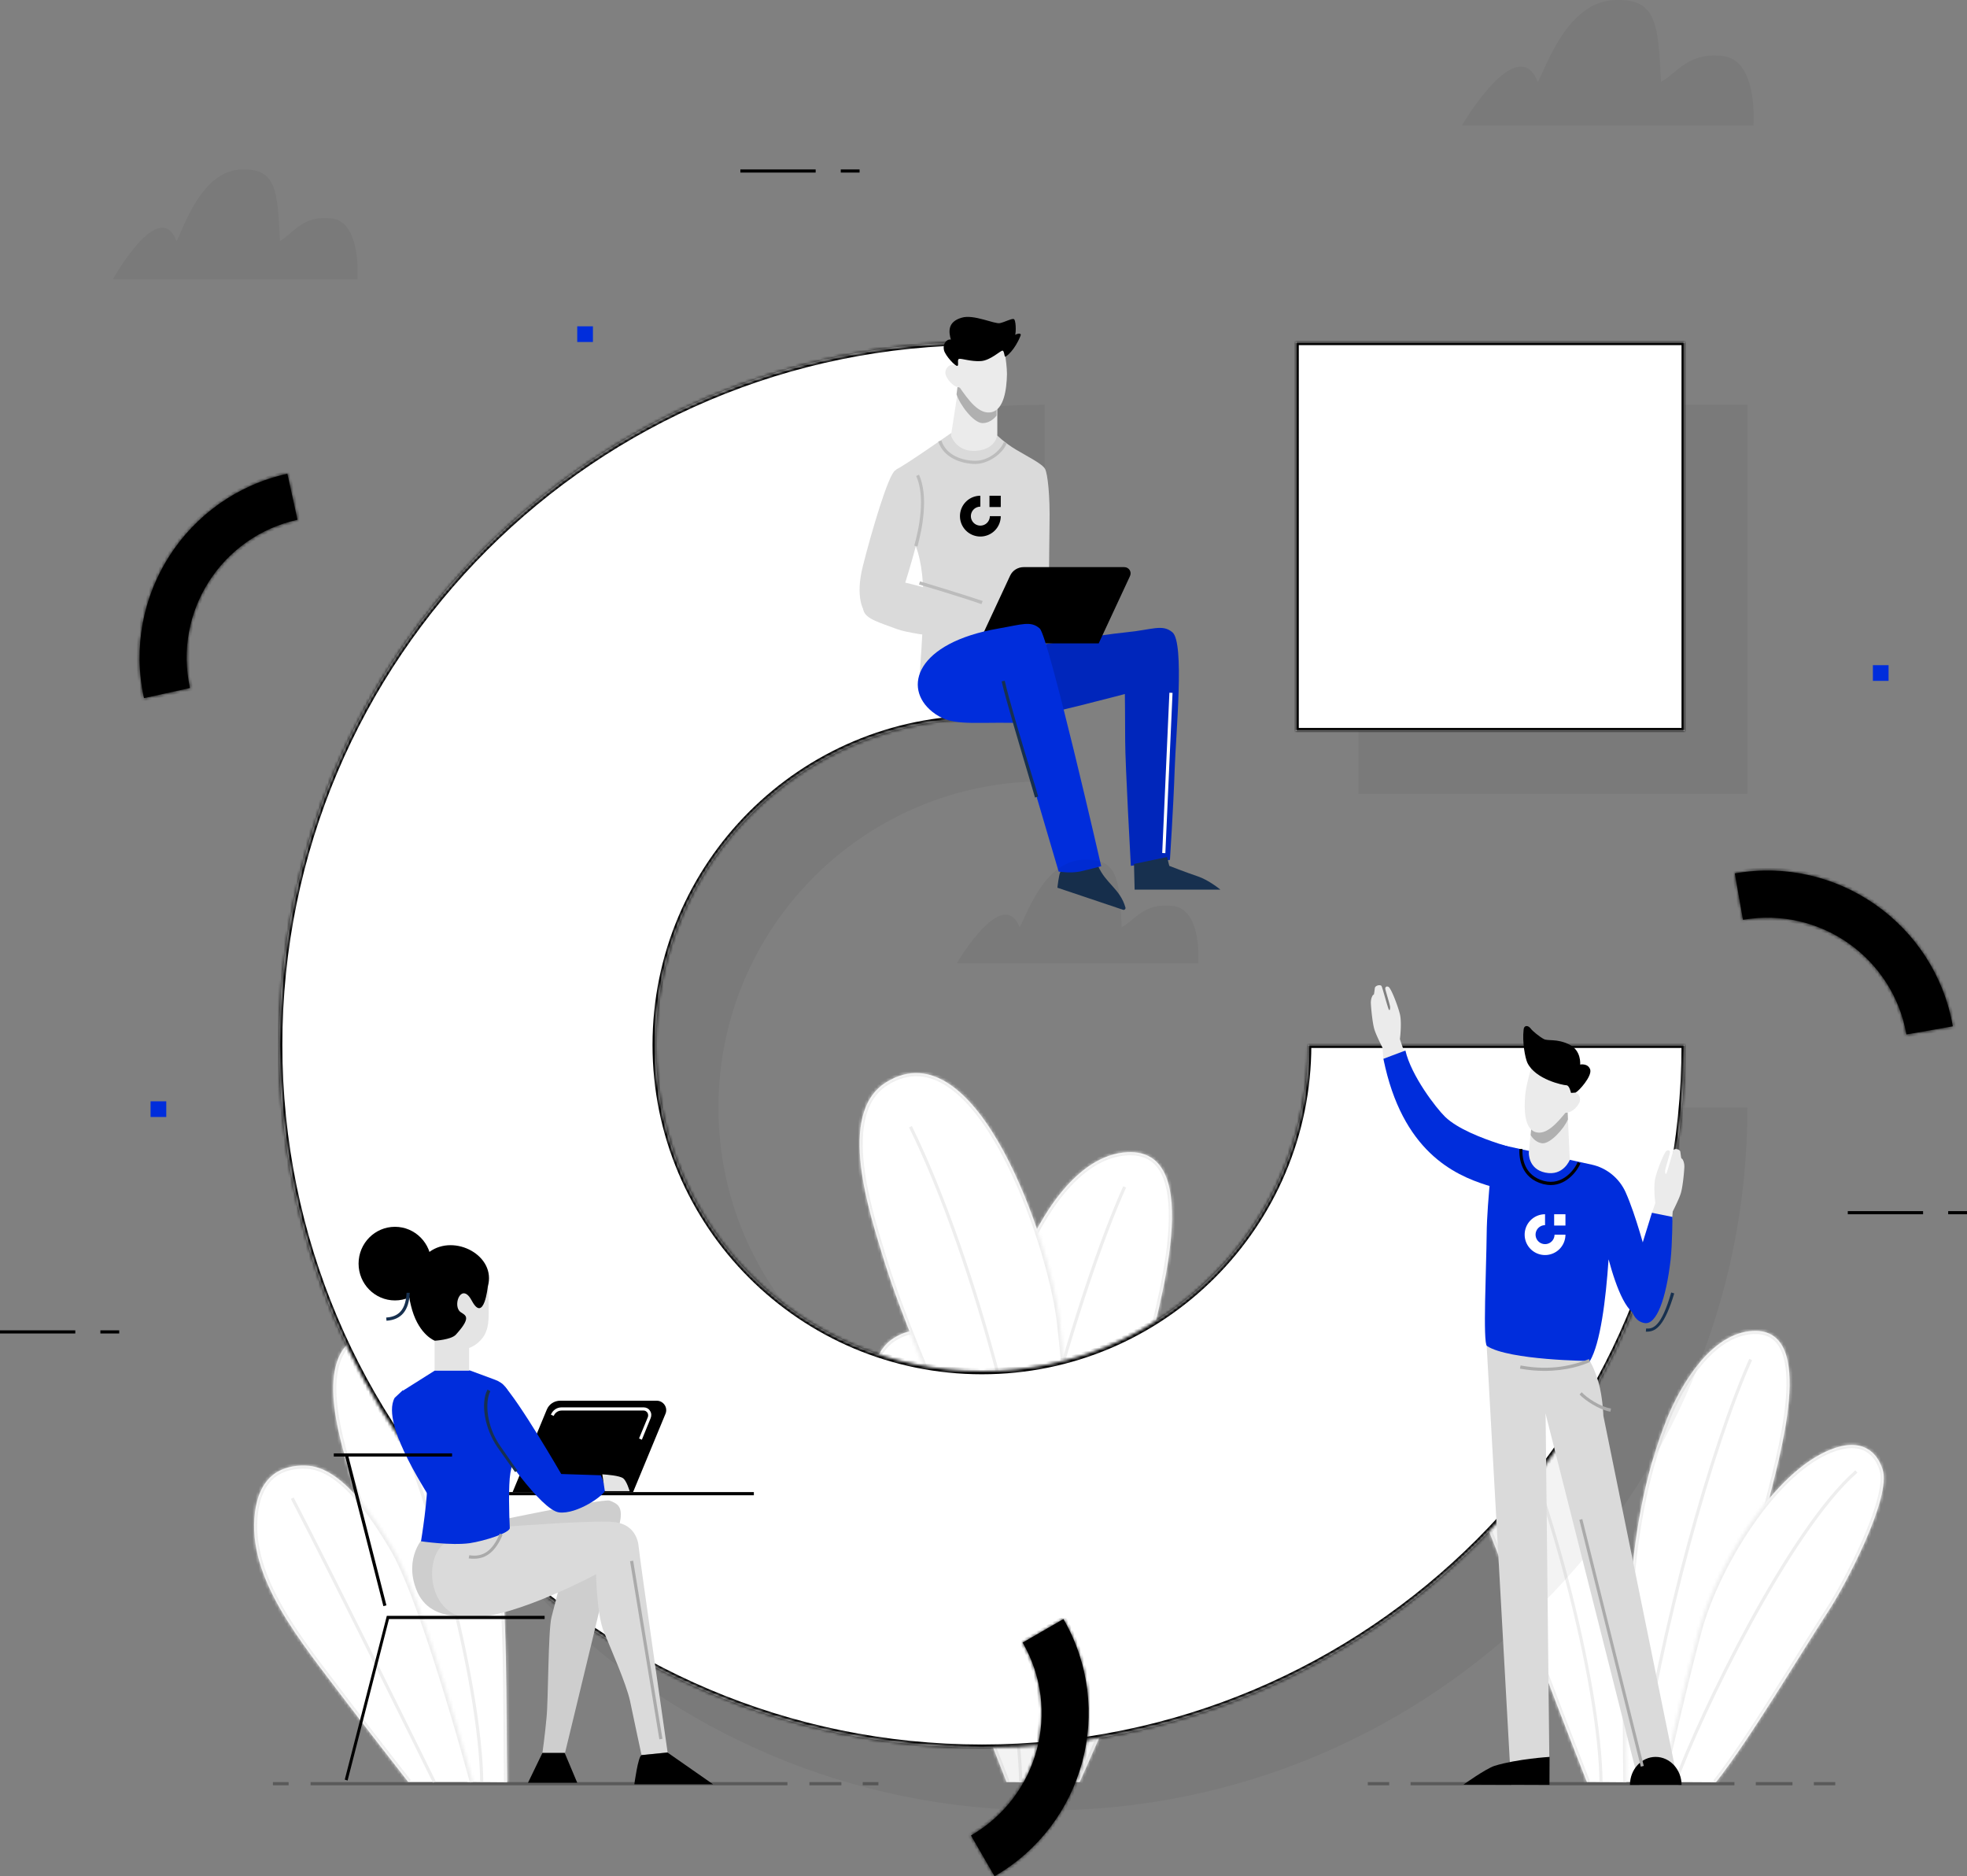 <svg width="627" height="598" viewBox="0 0 627 598" fill="none" xmlns="http://www.w3.org/2000/svg">
    <rect x="0" y="0" width="627" height="598" fill="#808080" stroke="none"/>
    <mask id="a" fill="#fff">
        <path d="M516.645 567.981c3-39.5-.3-78.3 14.7-115.8 4.3-10.6 14-27.4 27.5-28 20.8-.9 8.1 40.9 4.3 56.6-2.4 10.1-6 20.1-9.8 29.7-6.7 17.1-16.7 40.9-24.2 57.5"/>
    </mask>
    <path d="M516.645 567.981c3-39.5-.3-78.3 14.7-115.8 4.3-10.6 14-27.4 27.5-28 20.8-.9 8.1 40.9 4.3 56.6-2.4 10.1-6 20.1-9.8 29.7-6.7 17.1-16.7 40.9-24.2 57.5" fill="#fff"/>
    <path d="M531.345 452.181l-.927-.376-.002.005.929.371zm27.5-28l-.044-.999h-.001l.045.999zm4.3 56.6l-.972-.235-.001.004.973.231zm-9.8 29.7l-.93-.368-.001.003.931.365zm-35.703 57.576c.752-9.898 1.108-19.749 1.455-29.525.347-9.782.684-19.487 1.395-29.127 1.421-19.277 4.335-38.237 11.781-56.853l-1.857-.742c-7.554 18.884-10.49 38.074-11.919 57.447-.714 9.685-1.052 19.43-1.399 29.204-.346 9.781-.702 19.592-1.45 29.444l1.994.152zm14.629-115.5c2.127-5.243 5.581-11.993 10.143-17.487 4.579-5.514 10.141-9.608 16.475-9.89l-.089-1.998c-7.165.318-13.203 4.924-17.925 10.61-4.737 5.706-8.284 12.656-10.457 18.013l1.853.752zm26.617-27.377c2.43-.105 4.288.414 5.716 1.363 1.432.953 2.517 2.395 3.298 4.277 1.58 3.807 1.843 9.237 1.321 15.351-1.041 12.2-5.134 26.457-7.05 34.375l1.944.47c1.883-7.782 6.041-22.275 7.099-34.675.528-6.186.304-12.019-1.466-16.287-.894-2.155-2.2-3.953-4.039-5.176-1.844-1.226-4.139-1.816-6.91-1.696l.087 1.998zm3.284 55.37c-2.384 10.03-5.963 19.979-9.757 29.563l1.86.736c3.806-9.615 7.426-19.667 9.843-29.837l-1.946-.462zm-9.758 29.566c-6.695 17.085-16.688 40.87-24.181 57.453l1.823.824c7.507-16.617 17.514-40.432 24.22-57.547l-1.862-.73z" fill="#EEE" mask="url(#a)"/>
    <mask id="b" fill="#fff">
        <path d="M505.845 567.981c-6.6-16.8-13-33.6-19.4-50.4-5.7-14.9-12.4-29.5-17.1-44.7-3.5-11.6-12.7-38.3.7-46.5 23.8-14.6 42.8 41.9 45.4 62 3.3 26.5 2.6 53.1 3 79.7"/>
    </mask>
    <path d="M505.845 567.981c-6.6-16.8-13-33.6-19.4-50.4-5.7-14.9-12.4-29.5-17.1-44.7-3.5-11.6-12.7-38.3.7-46.5 23.8-14.6 42.8 41.9 45.4 62 3.3 26.5 2.6 53.1 3 79.7" fill="#fff"/>
    <path d="M486.445 517.581l.934-.356v-.001l-.934.357zm-17.1-44.7l-.958.289.002.006.956-.295zm.7-46.5l.522.853.001-.001-.523-.852zm45.4 62l.992-.124-.001-.004-.991.128zm-8.67 79.234c-6.597-16.794-12.996-33.589-19.396-50.39l-1.869.712c6.4 16.799 12.802 33.604 19.404 50.41l1.861-.732zm-19.396-50.391c-5.733-14.987-12.39-29.475-17.079-44.638l-1.911.59c4.712 15.237 11.455 29.949 17.122 44.762l1.868-.714zm-17.077-44.632c-1.763-5.842-4.902-15.312-5.951-24.351-.525-4.516-.517-8.85.409-12.522.92-3.653 2.734-6.605 5.807-8.485l-1.044-1.706c-3.627 2.22-5.689 5.68-6.703 9.702-1.008 4.003-.994 8.607-.456 13.241 1.075 9.261 4.286 18.941 6.023 24.699l1.915-.578zm.266-45.359c2.819-1.729 5.515-2.378 8.088-2.206 2.581.172 5.116 1.176 7.59 2.879 4.975 3.424 9.571 9.581 13.57 16.94 7.988 14.699 13.352 33.73 14.637 43.663l1.983-.256c-1.315-10.167-6.751-29.436-14.863-44.362-4.05-7.454-8.83-13.941-14.193-17.632-2.694-1.855-5.569-3.026-8.591-3.228-3.033-.202-6.136.577-9.267 2.498l1.046 1.704zm43.884 61.272c3.291 26.428 2.592 52.935 2.993 79.591l2-.03c-.4-26.544.301-53.237-3.008-79.809l-1.985.248z" fill="#EEE" mask="url(#b)"/>
    <path d="M476.345 438.081c17 34.4 33.6 98 34 129.9" stroke="#EEE" stroke-miterlimit="10"/>
    <path d="M558.045 433.281c-12.2 27.2-28.9 86.2-35.6 134.8" stroke="#EEE" stroke-miterlimit="10"/>
    <mask id="c" fill="#fff">
        <path d="M529.745 567.981s7-31 11.8-48.6c5.2-19.1 22.4-48.4 40.4-56.7 4.1-1.9 9.1-3.2 13.1-1 2.5 1.3 4.1 3.8 5 6.5 3.1 8.9-11.9 37.2-17.1 45.1-10.1 15.5-24.6 40.2-36 54.8"/>
    </mask>
    <path d="M529.745 567.981s7-31 11.8-48.6c5.2-19.1 22.4-48.4 40.4-56.7 4.1-1.9 9.1-3.2 13.1-1 2.5 1.3 4.1 3.8 5 6.5 3.1 8.9-11.9 37.2-17.1 45.1-10.1 15.5-24.6 40.2-36 54.8" fill="#fff"/>
    <path d="M541.545 519.381l.965.263-.965-.263zm40.4-56.7l.418.908.002-.001-.42-.907zm13.1-1l-.482.876.01.006.01.005.462-.887zm5 6.5l-.949.316.004.013.945-.329zm-17.1 45.1l-.836-.55-.002.004.838.546zm-53.2 54.7l.975.22v-.001l.001-.004.004-.017.015-.067a29.2 29.2 0 0 0 .06-.262l.23-1.013a2131.653 2131.653 0 0 1 3.788-16.326c2.35-9.949 5.296-22.085 7.692-30.867l-1.93-.526c-2.405 8.818-5.358 20.982-7.709 30.933a2203.737 2203.737 0 0 0-3.791 16.342l-.231 1.015-.059.263-.016.067-.003.017-.001.004-.001.001.976.221zm12.765-48.337c2.567-9.43 8.116-21.431 15.266-32.106 7.165-10.699 15.839-19.915 24.587-23.949l-.837-1.816c-9.251 4.266-18.178 13.85-25.412 24.652-7.25 10.824-12.901 23.023-15.534 32.693l1.93.526zm39.855-56.056c4.063-1.883 8.653-2.98 12.198-1.031l.964-1.752c-4.455-2.45-9.866-.948-14.003.969l.841 1.814zm12.218-1.02c2.184 1.136 3.659 3.366 4.513 5.929l1.897-.632c-.945-2.837-2.671-5.607-5.487-7.071l-.923 1.774zm4.517 5.942c.325.931.435 2.192.316 3.765-.118 1.562-.455 3.366-.972 5.344-1.033 3.957-2.757 8.522-4.753 13.086-3.993 9.131-9.017 18.13-11.582 22.026l1.671 1.1c2.635-4.004 7.711-13.105 11.743-22.324 2.017-4.611 3.786-9.283 4.856-13.383.536-2.05.902-3.978 1.031-5.699.129-1.709.03-3.279-.421-4.573l-1.889.658zm-16.993 44.225c-10.149 15.575-24.584 40.174-35.95 54.731l1.576 1.23c11.434-14.643 25.999-39.444 36.05-54.869l-1.676-1.092z" fill="#EEE" mask="url(#c)"/>
    <path d="M591.745 468.981c-21.3 18.5-49.8 77.4-57.7 99.1" stroke="#EEE" stroke-miterlimit="10"/>
    <mask id="d" fill="#fff">
        <path d="M331.645 567.981c3-39.5-.3-78.3 14.7-115.8 4.3-10.6 14-27.4 27.5-28 20.8-.9 8.1 40.9 4.3 56.6-2.4 10.1-6 20.1-9.8 29.7-6.7 17.1-16.7 40.9-24.2 57.5"/>
    </mask>
    <path d="M331.645 567.981c3-39.5-.3-78.3 14.7-115.8 4.3-10.6 14-27.4 27.5-28 20.8-.9 8.1 40.9 4.3 56.6-2.4 10.1-6 20.1-9.8 29.7-6.7 17.1-16.7 40.9-24.2 57.5" fill="#fff"/>
    <path d="M346.345 452.181l-.927-.376-.002.005.929.371zm27.5-28l-.044-.999h-.001l.045.999zm4.3 56.6l-.972-.235-.001.004.973.231zm-9.8 29.7l-.93-.368-.001.003.931.365zm-35.703 57.576c.752-9.898 1.108-19.749 1.455-29.525.347-9.782.684-19.487 1.395-29.127 1.421-19.277 4.335-38.237 11.781-56.853l-1.857-.742c-7.554 18.884-10.49 38.074-11.919 57.447-.714 9.685-1.052 19.43-1.399 29.204-.346 9.781-.702 19.592-1.45 29.444l1.994.152zm14.629-115.5c2.127-5.243 5.581-11.993 10.143-17.487 4.579-5.514 10.141-9.608 16.475-9.89l-.089-1.998c-7.165.318-13.203 4.924-17.925 10.61-4.737 5.706-8.284 12.656-10.457 18.013l1.853.752zm26.617-27.377c2.43-.105 4.288.414 5.716 1.363 1.432.953 2.517 2.395 3.298 4.277 1.58 3.807 1.843 9.237 1.321 15.351-1.041 12.2-5.134 26.457-7.05 34.375l1.944.47c1.883-7.782 6.041-22.275 7.099-34.675.528-6.186.304-12.019-1.466-16.287-.894-2.155-2.2-3.953-4.039-5.176-1.844-1.226-4.139-1.816-6.91-1.696l.087 1.998zm3.284 55.37c-2.384 10.03-5.963 19.979-9.757 29.563l1.86.736c3.806-9.615 7.426-19.667 9.843-29.837l-1.946-.462zm-9.758 29.566c-6.695 17.085-16.688 40.87-24.181 57.453l1.823.824c7.507-16.617 17.514-40.432 24.22-57.547l-1.862-.73z" fill="#EEE" mask="url(#d)"/>
    <mask id="e" fill="#fff">
        <path d="M320.845 567.981c-6.6-16.8-13-33.6-19.4-50.4-5.7-14.9-12.4-29.5-17.1-44.7-3.5-11.6-12.7-38.3.7-46.5 23.8-14.6 42.8 41.9 45.4 62 3.3 26.5 2.6 53.1 3 79.7"/>
    </mask>
    <path d="M320.845 567.981c-6.6-16.8-13-33.6-19.4-50.4-5.7-14.9-12.4-29.5-17.1-44.7-3.5-11.6-12.7-38.3.7-46.5 23.8-14.6 42.8 41.9 45.4 62 3.3 26.5 2.6 53.1 3 79.7" fill="#fff"/>
    <path d="M301.445 517.581l.934-.356v-.001l-.934.357zm-17.1-44.7l-.958.289.002.006.956-.295zm.7-46.5l.522.853.001-.001-.523-.852zm45.4 62l.992-.124-.001-.004-.991.128zm-8.67 79.234c-6.597-16.794-12.996-33.589-19.396-50.39l-1.869.712c6.4 16.799 12.802 33.604 19.404 50.41l1.861-.732zm-19.396-50.391c-5.733-14.987-12.39-29.475-17.079-44.638l-1.911.59c4.712 15.237 11.455 29.949 17.122 44.762l1.868-.714zm-17.077-44.632c-1.763-5.842-4.902-15.312-5.951-24.351-.525-4.516-.517-8.85.409-12.522.92-3.653 2.734-6.605 5.807-8.485l-1.044-1.706c-3.627 2.22-5.689 5.68-6.703 9.702-1.008 4.003-.994 8.607-.456 13.241 1.075 9.261 4.286 18.941 6.023 24.699l1.915-.578zm.266-45.359c2.819-1.729 5.515-2.378 8.088-2.206 2.581.172 5.116 1.176 7.59 2.879 4.975 3.424 9.571 9.581 13.57 16.94 7.988 14.699 13.352 33.73 14.637 43.663l1.983-.256c-1.315-10.167-6.751-29.436-14.863-44.362-4.05-7.454-8.83-13.941-14.193-17.632-2.694-1.855-5.569-3.026-8.591-3.228-3.033-.202-6.136.577-9.267 2.498l1.046 1.704zm43.884 61.272c3.291 26.428 2.592 52.935 2.993 79.591l2-.03c-.4-26.544.301-53.237-3.008-79.809l-1.985.248z" fill="#EEE" mask="url(#e)"/>
    <path d="M291.345 438.081c17 34.4 33.6 98 34 129.9" stroke="#EEE" stroke-miterlimit="10"/>
    <path d="M373.045 433.281c-12.2 27.2-28.9 86.2-35.6 134.8" stroke="#EEE" stroke-miterlimit="10"/>
    <mask id="f" fill="#fff">
        <path d="M308.187 541.959c3.645-47.998-.365-95.146 17.863-140.715 5.225-12.88 17.012-33.295 33.416-34.024 25.276-1.094 9.843 49.7 5.226 68.778-2.917 12.273-7.291 24.424-11.909 36.09-8.142 20.779-20.293 49.7-29.407 69.871"/>
    </mask>
    <path d="M308.187 541.959c3.645-47.998-.365-95.146 17.863-140.715 5.225-12.88 17.012-33.295 33.416-34.024 25.276-1.094 9.843 49.7 5.226 68.778-2.917 12.273-7.291 24.424-11.909 36.09-8.142 20.779-20.293 49.7-29.407 69.871" fill="#fff"/>
    <path d="M326.05 401.244l-.927-.376-.002.005.929.371zm33.416-34.024l-.043-.999h-.001l.044.999zm5.226 68.778l-.972-.235-.001.004.973.231zm-11.909 36.09l-.93-.368-.001.003.931.365zm-43.599 69.947c.913-12.023 1.346-23.989 1.768-35.868.422-11.886.831-23.684 1.695-35.403 1.728-23.434 5.271-46.499 14.331-69.148l-1.857-.743c-9.167 22.919-12.733 46.212-14.468 69.744-.868 11.764-1.278 23.601-1.7 35.479-.421 11.884-.854 23.811-1.763 35.788l1.994.151zm17.792-140.415c2.59-6.383 6.796-14.606 12.359-21.306 5.579-6.719 12.389-11.749 20.176-12.095l-.089-1.998c-8.618.383-15.904 5.925-21.626 12.815-5.738 6.911-10.037 15.335-12.673 21.832l1.853.752zm32.534-33.401c2.989-.129 5.293.509 7.073 1.693 1.785 1.186 3.127 2.976 4.089 5.293 1.939 4.676 2.255 11.318 1.62 18.754-1.267 14.847-6.247 32.196-8.572 41.804l1.943.47c2.293-9.471 7.338-27.057 8.622-42.103.641-7.51.365-14.554-1.766-19.691-1.074-2.589-2.637-4.736-4.828-6.193-2.196-1.46-4.938-2.169-8.268-2.025l.087 1.998zm4.209 67.548c-2.9 12.203-7.254 24.303-11.866 35.953l1.86.736c4.624-11.681 9.019-23.885 11.951-36.227l-1.945-.462zm-11.867 35.956c-8.136 20.764-20.281 49.669-29.387 69.825l1.823.823c9.121-20.188 21.279-49.124 29.426-69.918l-1.862-.73z" fill="#EEE" mask="url(#f)"/>
    <mask id="g" fill="#fff">
        <path d="M326.063 516.959c-8.02-20.414-15.797-40.829-23.574-61.243-6.926-18.106-15.068-35.848-20.779-54.318-4.253-14.096-15.433-46.54.85-56.505 28.921-17.741 52.009 50.915 55.169 75.34 4.01 32.202 3.159 64.525 3.645 96.848"/>
    </mask>
    <path d="M326.063 516.959c-8.02-20.414-15.797-40.829-23.574-61.243-6.926-18.106-15.068-35.848-20.779-54.318-4.253-14.096-15.433-46.54.85-56.505 28.921-17.741 52.009 50.915 55.169 75.34 4.01 32.202 3.159 64.525 3.645 96.848" fill="#fff"/>
    <path d="M302.489 455.716l.934-.356v-.002l-.934.358zm-20.779-54.318l-.958.289.002.006.956-.295zm.85-56.505l.522.853h.001l-.523-.853zm55.169 75.34l.992-.124-.001-.004-.991.128zm-10.735 96.361c-8.018-20.409-15.793-40.819-23.571-61.234l-1.869.712c7.777 20.413 15.556 40.833 23.578 61.253l1.862-.731zm-23.571-61.236c-6.959-18.192-15.058-35.822-20.758-54.255l-1.911.59c5.723 18.507 13.908 36.36 20.801 54.38l1.868-.715zm-20.756-54.249c-2.139-7.09-5.961-18.62-7.24-29.628-.638-5.5-.631-10.795.503-15.293 1.128-4.478 3.359-8.12 7.152-10.442l-1.044-1.706c-4.347 2.661-6.826 6.811-8.048 11.659-1.217 4.829-1.202 10.394-.549 16.013 1.304 11.229 5.198 22.969 7.311 29.975l1.915-.578zm.416-55.363c3.46-2.122 6.78-2.925 9.955-2.713 3.185.212 6.302 1.451 9.332 3.537 6.087 4.189 11.691 11.706 16.556 20.658 9.721 17.886 16.246 41.037 17.811 53.133l1.983-.256c-1.595-12.329-8.193-35.718-18.036-53.832-4.917-9.047-10.705-16.894-17.18-21.351-3.25-2.237-6.707-3.643-10.333-3.885-3.635-.242-7.363.691-11.133 3.004l1.045 1.705zm53.653 74.611c4.001 32.13 3.151 64.36 3.638 96.739l2-.03c-.485-32.268.366-64.683-3.653-96.957l-1.985.248z" fill="#EEE" mask="url(#g)"/>
    <path d="M290.216 359.111c20.658 41.801 40.829 119.085 41.315 157.849" stroke="#EEE" stroke-miterlimit="10"/>
    <path d="M358.494 378.278c-14.824 33.052-35.118 104.746-43.259 163.803" stroke="#EEE" stroke-miterlimit="10"/>
    <mask id="h" fill="#fff">
        <path d="M355.105 516.96s8.506-37.67 14.339-59.057c6.319-23.21 27.22-58.814 49.092-68.899 4.983-2.309 11.058-3.889 15.919-1.216 3.038 1.58 4.982 4.618 6.076 7.899 3.767 10.815-14.461 45.204-20.779 54.803-12.274 18.835-29.893 48.85-43.746 66.591"/>
    </mask>
    <path d="M355.105 516.96s8.506-37.67 14.339-59.057c6.319-23.21 27.22-58.814 49.092-68.899 4.983-2.309 11.058-3.889 15.919-1.216 3.038 1.58 4.982 4.618 6.076 7.899 3.767 10.815-14.461 45.204-20.779 54.803-12.274 18.835-29.893 48.85-43.746 66.591" fill="#fff"/>
    <path d="M369.444 457.903l.965.263-.965-.263zm49.092-68.899l.419.908.002-.001-.421-.907zm15.919-1.216l-.482.877.01.005.011.006.461-.888zm6.076 7.899l-.949.316.004.013.945-.329zm-20.779 54.803l-.836-.549-.002.003.838.546zm-64.647 66.47l.976.219v-.001l.001-.005.005-.02.018-.082.072-.319.28-1.231a2663.922 2663.922 0 0 1 4.604-19.84c2.855-12.09 6.436-26.84 9.348-37.515l-1.93-.526c-2.921 10.711-6.509 25.49-9.365 37.581a2700.133 2700.133 0 0 0-4.607 19.856l-.28 1.233-.073.32-.018.082-.005.02-.001.005v.002l.975.221zm15.304-58.794c3.127-11.484 9.88-26.09 18.579-39.078 8.715-13.011 19.282-24.249 29.967-29.176l-.837-1.817c-11.188 5.159-22.008 16.766-30.791 29.88-8.8 13.138-15.655 27.94-18.848 39.665l1.93.526zm48.548-68.255c4.945-2.292 10.61-3.67 15.016-1.246l.964-1.753c-5.316-2.923-11.802-1.142-16.821 1.184l.841 1.815zm15.037-1.235c2.722 1.415 4.54 4.183 5.588 7.327l1.897-.632c-1.139-3.418-3.209-6.726-6.563-8.47l-.922 1.775zm5.592 7.34c.408 1.17.541 2.736.395 4.662-.144 1.915-.557 4.12-1.187 6.532-1.259 4.824-3.359 10.383-5.787 15.934-4.856 11.104-10.967 22.05-14.091 26.797l1.671 1.099c3.195-4.853 9.357-15.901 14.253-27.095 2.448-5.598 4.593-11.264 5.889-16.23.649-2.483 1.091-4.813 1.247-6.887.155-2.062.033-3.937-.501-5.47l-1.889.658zm-20.672 53.928c-12.322 18.911-29.877 48.824-43.696 66.522l1.576 1.23c13.887-17.784 31.571-47.9 43.795-66.66l-1.675-1.092z" fill="#EEE" mask="url(#h)"/>
    <path d="M430.445 396.659c-25.883 22.48-60.515 94.053-70.115 120.422" stroke="#EEE" stroke-miterlimit="10"/>
    <mask id="i" fill="#fff">
        <path d="M149.062 567.981c-6.6-16.8-13-33.6-19.4-50.4-5.7-14.9-12.4-29.5-17.1-44.7-3.5-11.6-12.7-38.3.7-46.5 23.8-14.6 42.8 41.9 45.4 62 3.3 26.5 2.6 53.1 3 79.7"/>
    </mask>
    <path d="M149.062 567.981c-6.6-16.8-13-33.6-19.4-50.4-5.7-14.9-12.4-29.5-17.1-44.7-3.5-11.6-12.7-38.3.7-46.5 23.8-14.6 42.8 41.9 45.4 62 3.3 26.5 2.6 53.1 3 79.7" fill="#fff"/>
    <path d="M129.662 517.581l.934-.356v-.001l-.934.357zm-17.1-44.7l-.958.289.002.006.956-.295zm.7-46.5l.522.853.001-.001-.523-.852zm45.4 62l.992-.124-.001-.004-.991.128zm-8.67 79.234c-6.597-16.794-12.996-33.589-19.396-50.39l-1.869.712c6.4 16.799 12.802 33.604 19.404 50.41l1.861-.732zm-19.396-50.391c-5.733-14.987-12.39-29.475-17.079-44.638l-1.911.59c4.712 15.237 11.455 29.949 17.122 44.762l1.868-.714zm-17.077-44.632c-1.763-5.842-4.902-15.312-5.952-24.351-.524-4.516-.516-8.85.41-12.522.92-3.653 2.734-6.605 5.807-8.485l-1.044-1.706c-3.627 2.22-5.689 5.68-6.703 9.702-1.009 4.003-.994 8.607-.456 13.241 1.075 9.261 4.286 18.941 6.023 24.699l1.915-.578zm.266-45.359c2.819-1.729 5.515-2.378 8.087-2.206 2.582.172 5.117 1.176 7.591 2.879 4.975 3.424 9.571 9.581 13.57 16.94 7.988 14.699 13.352 33.73 14.637 43.663l1.983-.256c-1.315-10.167-6.751-29.436-14.863-44.362-4.05-7.454-8.83-13.941-14.193-17.632-2.694-1.855-5.569-3.026-8.591-3.228-3.033-.202-6.136.577-9.267 2.498l1.046 1.704zm43.884 61.272c3.291 26.428 2.592 52.935 2.993 79.591l1.999-.03c-.399-26.544.302-53.237-3.007-79.809l-1.985.248z" fill="#EEE" mask="url(#i)"/>
    <mask id="j" fill="#fff">
        <path d="M130.162 567.981s-13.9-17.8-20.2-26.1c-14-18.6-31.3-38.8-28.7-59.8.6-4.8 2.4-10.2 7.2-13 3-1.7 6.6-2.2 10-1.9 11.4 1.1 21.6 17.6 26.7 26.1 10 16.6 25.6 74.7 25.6 74.7"/>
    </mask>
    <path d="M130.162 567.981s-13.9-17.8-20.2-26.1c-14-18.6-31.3-38.8-28.7-59.8.6-4.8 2.4-10.2 7.2-13 3-1.7 6.6-2.2 10-1.9 11.4 1.1 21.6 17.6 26.7 26.1 10 16.6 25.6 74.7 25.6 74.7" fill="#fff"/>
    <path d="M109.962 541.881l-.799.601.002.004.797-.605zm-28.7-59.8l-.993-.124v.001l.993.123zm7.2-13l-.493-.87-.011.006.504.864zm10-1.9l.096-.995-.009-.001-.087.996zm26.7 26.1l-.858.515.001.001.857-.516zm5 74.7l.788-.616h-.001l-.002-.003-.007-.009a6.464 6.464 0 0 1-.03-.039l-.118-.15-.452-.579-1.66-2.13a6268.563 6268.563 0 0 1-5.466-7.025c-4.263-5.488-9.31-12.009-12.456-16.154l-1.593 1.21c3.154 4.155 8.207 10.684 12.469 16.171a6170.307 6170.307 0 0 0 7.582 9.737l.117.151.03.039.008.009.002.003.789-.615zm-19.401-26.701c-7.031-9.342-14.798-18.967-20.507-28.897-5.705-9.922-9.261-19.993-8-30.179l-1.985-.246c-1.339 10.814 2.456 21.343 8.25 31.421 5.791 10.071 13.675 19.845 20.644 29.103l1.598-1.202zm-28.507-59.075c.588-4.705 2.324-9.701 6.712-12.26l-1.008-1.728c-5.213 3.041-7.077 8.845-7.689 13.74l1.985.248zm6.7-12.254c2.78-1.575 6.164-2.061 9.42-1.774l.175-1.992c-3.544-.313-7.36.201-10.58 2.026l.986 1.74zm9.412-1.775c5.288.511 10.465 4.639 15.052 9.935 4.55 5.252 8.336 11.434 10.886 15.685l1.715-1.029c-2.55-4.25-6.414-10.568-11.089-15.966-4.638-5.354-10.261-10.026-16.372-10.615l-.193 1.99zm25.939 25.621c2.447 4.062 5.27 10.727 8.137 18.505 2.86 7.758 5.742 16.559 8.315 24.85a950.86 950.86 0 0 1 8.351 28.565c.222.81.395 1.441.511 1.87l.132.488.034.124.008.031.002.008.001.002.966-.259.965-.26v-.002a.069.069 0 0 1-.003-.008.29.29 0 0 0-.008-.032l-.034-.126-.133-.491a920.389 920.389 0 0 0-2.419-8.691 948.231 948.231 0 0 0-6.463-21.811c-2.578-8.309-5.471-17.146-8.348-24.95-2.87-7.785-5.748-14.607-8.301-18.845l-1.713 1.032z" fill="#EEE" mask="url(#j)"/>
    <path d="M119.562 438.081c17 34.4 33.6 98 34 129.9" stroke="#EEE" stroke-miterlimit="10"/>
    <path d="M93.162 477.481c14.9 28.7 45.3 90.5 45.3 90.5" stroke="#EEE" stroke-miterlimit="10"/>
    <g opacity=".05" fill-rule="evenodd" clip-rule="evenodd" fill="#000">
        <path d="M437 353c0 57.438-46.562 104-104 104s-104-46.562-104-104 46.562-104 104-104V129c-123.712 0-224 100.288-224 224s100.288 224 224 224 224-100.288 224-224H437z"/>
        <path d="M433 129v124h124V129H433z"/>
    </g>
    <mask id="k" fill="#fff">
        <path fill-rule="evenodd" clip-rule="evenodd" d="M313 437c57.438 0 104-46.562 104-104h120c0 123.712-100.288 224-224 224S89 456.712 89 333s100.288-224 224-224v120c-57.438 0-104 46.562-104 104s46.562 104 104 104zm100-328h124v124H413V109z"/>
    </mask>
    <path fill-rule="evenodd" clip-rule="evenodd" d="M313 437c57.438 0 104-46.562 104-104h120c0 123.712-100.288 224-224 224S89 456.712 89 333s100.288-224 224-224v120c-57.438 0-104 46.562-104 104s46.562 104 104 104zm100-328h124v124H413V109z" fill="#fff"/>
    <path d="M417 333v-1h-1v1h1zm120 0h1v-1h-1v1zM313 109h1v-1h-1v1zm0 120v1h1v-1h-1zm224-120h1v-1h-1v1zm-124 0v-1h-1v1h1zm124 124v1h1v-1h-1zm-124 0h-1v1h1v-1zm3 100c0 56.885-46.115 103-103 103v2c57.99 0 105-47.01 105-105h-2zm121-1H417v2h120v-2zM313 558c124.264 0 225-100.736 225-225h-2c0 123.16-99.84 223-223 223v2zM88 333c0 124.264 100.736 225 225 225v-2c-123.16 0-223-99.84-223-223h-2zm225-225C188.736 108 88 208.736 88 333h2c0-123.16 99.84-223 223-223v-2zm1 121V109h-2v120h2zM210 333c0-56.885 46.115-103 103-103v-2c-57.99 0-105 47.01-105 105h2zm103 103c-56.885 0-103-46.115-103-103h-2c0 57.99 47.01 105 105 105v-2zm224-328H413v2h124v-2zm1 125V109h-2v124h2zm-125 1h124v-2H413v2zm-1-125v124h2V109h-2z" fill="#000" mask="url(#k)"/>
    <path d="M473.891 428.891l7.79 139.995h12.271l-1.461-135.22-18.6-4.775z" fill="#DADADA"/>
    <path d="M535.049 568.887l-23.957-117.646s-.195-5.994-1.558-10.667c-1.364-4.673-2.824-6.908-2.824-6.908l-25.029-2.134s2.338 13.106 6.428 16.357c1.461 1.117 4.577 2.743 4.577 2.743l29.897 118.255h12.466z" fill="#DADADA"/>
    <path d="M473.891 393.333c.097-10.667 2.337-28.954 2.337-28.954l31.163 6.807c4.675 1.016 8.765 4.267 10.81 8.838 3.311 7.417 6.233 18.998 7.304 22.148 1.558 4.673 2.24 16.559-2.045 17.169-4.577.711-8.181-8.635-10.713-17.982-.876 13.004-2.629 26.821-5.94 32.408 0 0-25.807-.203-32.819-4.775-1.363-.914-.195-25.093-.097-35.659z" fill="#002DDC"/>
    <path d="M519.564 568.886h16.458c0-4.876-3.7-8.94-8.277-8.94-4.48 0-8.181 3.962-8.181 8.94z" fill="#000"/>
    <path d="M493.952 568.886v-8.94s-10.226.61-17.53 2.845c-2.824.914-9.933 5.994-9.933 5.994l27.463.101z" fill="#000"/>
    <path d="M513.332 449.921c-3.604-.61-8.181-3.658-9.836-5.486l.681-.711c1.558 1.727 5.941 4.673 9.349 5.181l-.194 1.016z" fill="#AAA"/>
    <path d="M504.374 484.136l-.942.258 19.591 78.664.942-.258-19.591-78.664z" fill="#AAA"/>
    <path d="M499.698 354.524l.681 15.138s-2.045 5.283-7.79 4.064c-5.551-1.118-5.259-6.401-5.259-6.401l1.071-11.073 11.297-1.728z" fill="#EBEBEB"/>
    <path d="M499.795 356.76c-1.169 2.844-5.551 7.822-8.18 7.619-2.532-.305-3.701-2.641-3.701-2.641l.487-5.385 11.297-1.829.097 2.236z" fill="#B0B0B0"/>
    <path d="M500.672 348.327c2.045-.914 3.603 1.321 2.726 3.15-.876 1.828-3.019 3.454-4.187 2.946-2.727 3.251-6.33 7.721-10.031 6.299-3.214-1.321-3.408-7.01-3.019-11.582.292-3.556 2.24-9.855 2.24-9.855l13.05 5.588-.779 3.454z" fill="#EBEBEB"/>
    <path d="M502.23 348.226c1.071-.508 5.259-5.182 4.674-7.315-.681-2.134-3.214-1.626-3.214-1.626s.487-4.47-3.505-6.4c-3.896-1.93-6.72-1.016-8.083-1.727-1.364-.711-3.701-2.642-4.091-3.251-.973-1.321-2.24-1.118-2.337.203-.487 4.064.487 9.042 1.169 10.566 2.532 5.384 11.491 7.213 12.465 7.213.974 0 1.461 2.438 1.461 2.438l1.461-.101z" fill="#000"/>
    <path d="M494.342 377.688c-.779 0-1.559-.102-2.435-.305-7.207-1.93-7.693-8.432-7.596-11.175h.974c-.098 3.048.584 8.432 6.817 10.159 6.135 1.626 9.933-3.861 10.81-5.994l.876.406c-.779 1.931-4.09 6.909-9.446 6.909z" fill="#000"/>
    <path d="M492.296 436.917c-2.337 0-4.966-.204-7.791-.712l.195-1.016c9.739 1.829 16.848-.101 21.814-2.031l.293.914c-2.143 1.016-7.304 2.845-14.511 2.845z" fill="#AAA"/>
    <path d="M438.247 328.517c.585 1.727 2.435 5.384 2.435 5.384.097 1.117.195 2.946.487 5.08a93.465 93.465 0 0 0 6.72-2.743h.097c-.779-2.235-1.461-4.064-1.753-5.08.292-2.337.487-5.892 0-7.924-.584-2.439-2.824-8.433-3.701-8.737-.779-.305-.973.304-.973.609s1.558 5.283 1.558 5.893c0 .711-.098 1.117-.39.812-.292-.304-2.045-7.01-2.337-7.518-.39-.609-2.045-.203-2.143.61-.097.813-.292 2.337-.389 2.134-.098-.204-.974.914-.877 2.844.098 1.93.585 6.908 1.266 8.636z" fill="#EBEBEB"/>
    <path d="M535.633 380.735c-.584 1.727-2.435 5.385-2.435 5.385-.097 1.117-.195 2.946-.487 5.08a93.458 93.458 0 0 1-6.719-2.744h-.098c.779-2.235 1.461-4.063 1.753-5.079-.292-2.337-.487-5.893 0-7.924.585-2.439 2.824-8.433 3.701-8.738.876-.304.974.305.974.61s-1.558 5.283-1.558 5.892c0 .712.097 1.118.389.813.292-.305 2.045-7.01 2.337-7.518.39-.609 2.045-.203 2.143.61.097.813.292 2.337.389 2.133.098-.203.974.915.877 2.845-.098 1.93-.584 6.908-1.266 8.635z" fill="#EBEBEB"/>
    <path d="M476.909 378.704l4.285-13.106c-1.071-.406-2.239-.711-3.505-1.117-5.259-1.728-13.05-4.674-17.043-8.534-2.922-2.845-10.81-13.106-12.66-21.132l-7.012 2.642c5.941 29.462 22.594 36.98 32.819 40.231 1.169.304 2.143.711 3.116 1.016z" fill="#002DDC"/>
    <path d="M532.517 401.562c-1.461 12.496-4.48 20.725-8.278 20.116-2.532-.407-3.895-2.54-4.382-5.182-.585-2.743-.195-5.994.389-8.737 1.364-5.587 6.33-21.233 6.33-21.233l6.525 1.321s0 8.229-.584 13.715z" fill="#002DDC"/>
    <path d="M525.018 424.421h-.39l.098-1.016c2.24.203 4.869-.61 7.985-11.48l.974.304c-3.019 9.957-5.648 12.192-8.667 12.192z" fill="#17304F"/>
    <path d="M552.863 567.983H449.634V569h103.229v-1.017z" fill="#000" opacity=".3"/>
    <path d="M571.366 567.983H559.68V569h11.686v-1.017z" fill="#000" opacity=".3"/>
    <path d="M585 567.983h-6.817V569H585v-1.017z" fill="#000" opacity=".3"/>
    <path d="M442.817 567.983H436V569h6.817v-1.017z" fill="#000" opacity=".3"/>
    <path fill-rule="evenodd" clip-rule="evenodd" d="M495.518 393.5a3.018 3.018 0 1 1-3.018-3.018V387a6.5 6.5 0 1 0 6.5 6.5h-3.482z" fill="#fff"/>
    <path fill-rule="evenodd" clip-rule="evenodd" d="M495.402 387v3.598h3.599V387h-3.599z" fill="#fff"/>
    <path d="M326.607 206.368s23.912-4.035 32.352-4.842c8.339-.807 11.554-2.723 14.769 0 3.919 3.329 1.106 31.873.704 43.876-.402 12.003-1.507 28.646-1.507 28.646l-12.459 1.916s-1.808-32.68-1.808-39.841c0-7.263-.101-14.928-.101-14.928s-25.922 6.858-31.95 7.565c-6.028.806-17.582-2.018-17.582-2.018l17.582-20.374z" fill="#0026BB"/>
    <path d="M333.138 204.451c1.507-10.893 1.205-27.939 1.406-37.219.201-9.279-.603-16.239-1.406-17.752-.804-1.614-5.526-3.934-9.244-6.153-3.717-2.219-6.128-4.64-6.128-4.64l-14.669-.605s-15.171 10.591-17.181 11.398c-2.009.807 3.316 19.063 5.325 23.098 2.01 4.035 3.215 10.49 3.115 20.274-.101 7.968-1.206 21.988-1.206 21.988l39.988-10.389z" fill="#DADADA"/>
    <path d="M289.031 149.883c3.617 2.824 4.923 14.626 3.516 21.484-1.406 6.96-7.435 25.116-7.435 25.116l-9.645-1.816s-3.014-4.034-.402-14.323c2.613-10.389 8.138-29.351 10.349-30.461 2.21-1.109 3.617 0 3.617 0z" fill="#DADADA"/>
    <path d="M319.027 195.173l-3.617 9.583s-23.811-2.119-29.438-4.237c-5.626-2.118-10.047-3.227-10.75-6.052-.703-2.925.1-7.867 5.425-9.582 5.325-1.714 38.38 10.288 38.38 10.288z" fill="#DADADA"/>
    <path d="M372.724 275.964s5.425 2.118 9.042 3.329c3.617 1.21 7.234 4.236 7.234 4.236h-27.328l-.201-8.17 10.549-2.219.704 2.824z" fill="#17304F"/>
    <path d="M305.548 123.19l-2.411 15.634s1.708 5.447 8.238 4.842c6.33-.606 6.531-5.245 6.531-5.245v-12.003l-12.358-3.228z" fill="#EBEBEB"/>
    <path d="M304.905 125.676c1.005 3.227 5.325 9.078 8.239 9.178 2.914 0 4.521-2.42 4.521-2.42v-5.85l-12.458-3.228-.302 2.32z" fill="#B0B0B0"/>
    <path d="M304.905 116.598c-2.11-1.21-4.119 1.009-3.416 3.026.804 2.017 3.014 4.035 4.321 3.732 2.712 3.833 6.229 9.078 10.449 7.968 3.717-1.008 4.621-7.06 4.722-12.103 0-3.934-1.407-10.894-1.407-10.894l-15.272 4.438.603 3.833z" fill="#EBEBEB"/>
    <path d="M350.017 275.964c2.411 5.649 7.033 7.262 8.741 13.314.101.404-.301.807-.703.706l-20.999-7.06s.503-4.539 1.005-5.144c.502-.605 11.956-1.816 11.956-1.816z" fill="#17304F"/>
    <path d="M325.301 107.016c-1.808 4.539-4.421 6.556-4.823 6.657-.401.101-.301-1.816-.904-1.917-.603-.1-3.818 3.127-6.932 3.329-3.115.202-6.23-.908-6.933-.706-.703.202 0 1.916-.502 2.219-.503.403-3.919-3.228-4.321-5.043-.401-1.816.704-3.531 2.211-3.329-.703-2.421-1.105-5.648 3.416-6.96 3.818-1.21 10.549 2.119 12.257 1.715 1.708-.403 3.416-1.412 4.321-1.311.803.101.803 4.337.502 5.043.904-.504 2.11-.605 1.708.303z" fill="#000"/>
    <path d="M350.218 205.056h-38.28l10.047-21.585c.804-1.715 2.512-2.723 4.321-2.723h32.05c1.507 0 2.512 1.513 1.809 2.925l-9.947 21.383z" fill="#000"/>
    <path d="M318.268 200.316c7.535-1.312 10.349-2.522 13.162 0 2.813 2.521 19.592 75.749 19.592 75.749s-3.617 1.009-6.832 1.715c-3.215.605-6.732 0-6.732 0s-11.956-40.649-14.066-47.407c-14.97-.201-20.396 1.11-26.223-3.53-9.545-7.666-5.124-21.988 21.099-26.527z" fill="#002DDC"/>
    <path d="M292.447 174.192l-1.005-.303c1.507-5.447 3.617-15.533.603-22.19l.904-.404c3.115 6.96 1.005 17.349-.502 22.897z" fill="#BCBCBC"/>
    <path d="M312.843 192.549c-5.627-2.017-19.793-6.254-19.894-6.254l.302-1.008c.1 0 14.367 4.337 19.993 6.253l-.401 1.009z" fill="#BCBCBC"/>
    <path d="M329.923 254.177c-.402-1.311-.905-3.126-1.608-5.446-2.914-9.784-7.837-26.225-9.042-31.571l1.004-.202c1.106 5.245 6.029 21.686 9.043 31.47.703 2.32 1.306 4.236 1.607 5.447l-1.004.302z" fill="#17304F"/>
    <path d="M372.755 220.778l-2.289 51.088 1.004.045 2.288-51.087-1.003-.046z" fill="#fff"/>
    <path d="M310.933 147.866c-.1 0-.1 0 0 0-4.42 0-10.147-1.917-11.855-7.161l1.005-.303c1.507 4.741 6.731 6.455 10.85 6.455 4.019 0 7.938-3.127 9.043-5.951l.904.404c-1.306 3.429-6.028 6.556-9.947 6.556z" fill="#BCBCBC"/>
    <path fill-rule="evenodd" clip-rule="evenodd" d="M315.518 164.5a3.018 3.018 0 1 1-3.018-3.018V158a6.5 6.5 0 1 0 6.5 6.5h-3.482z" fill="#000"/>
    <path fill-rule="evenodd" clip-rule="evenodd" d="M315.402 158v3.598h3.599V158h-3.599z" fill="#000"/>
    <path d="M251 567.988H99v1.011h152v-1.011z" fill="#000" opacity=".3"/>
    <path d="M268.2 567.988H258v1.011h10.2v-1.011z" fill="#000" opacity=".3"/>
    <path d="M280 567.988h-5v1.011h5v-1.011z" fill="#000" opacity=".3"/>
    <path d="M92 567.988h-5v1.011h5v-1.011z" fill="#000" opacity=".3"/>
    <path d="M136.3 489.203c11.4-2.225 55.8-11.833 58.1-10.923 2.3.911 3.9 1.72 3.4 5.765-.5 4.046-17.7 74.638-17.7 74.638h-7.2s.8-5.562 1.3-11.124c.6-5.563.5-27.914 1.6-32.162 1.1-4.247 3.2-12.439 3.2-12.439s-14.7 10.113-20.7 10.922c-6 .809-21 4.652-25.6-7.282-3.9-9.911 2-17.092 3.6-17.395z" fill="#CECECE"/>
    <path d="M142.7 491.31c-8.1 3.743-6.8 24.577 7.7 24.273 14.5-.303 39.6-13.855 39.6-13.855s.2 12.743 2.5 18.406c2.3 5.563 7.1 16.485 8.3 21.846 1.1 5.36 3.7 17.395 3.7 17.395l8.3-.91s-9-62.502-9.2-65.334c-.2-2.832-1.8-7.686-8.5-8.091-6.7-.506-32.2 1.416-32.2 1.416l-20.2 4.854z" fill="#DADADA"/>
    <path d="M149.6 436.713l8.2 3.035c2.6.91 4.5 3.236 5.1 5.967.7 3.438 1.6 7.888 2.1 9.405 1 3.135-1.3 8.698-2.3 14.26-.7 4.046-.4 13.654-.2 17.598.1 1.517-8 4.147-12.8 4.855-6 .809-15.5-.607-15.5-.607s2.4-14.665 1.9-19.621c-.5-4.854-4.6-16.08-6-19.013-1.4-2.933-1.6-9.406-1.6-9.406l10.1-6.371h11v-.102z" fill="#002DDC"/>
    <path d="M125.8 445.512c-4.8 8.698 12.2 32.768 12.1 33.476-.1.708 4.3-1.112 4.3-1.112l-3.7-25.79-10.1-9.001-2.6 2.427z" fill="#002DDC"/>
    <path d="M138.533 436.762h11v-15.575h-11v15.575z" fill="#E4E4E4"/>
    <path d="M155.7 409.407c-.2 9.507 1.3 14.563-3.3 18.508-4.6 3.944-8.3 1.011-8.3 1.011v-18.912l11.6-.607z" fill="#E4E4E4"/>
    <path d="M125.9 414.464c6.407 0 11.6-5.253 11.6-11.732 0-6.479-5.193-11.732-11.6-11.732-6.406 0-11.6 5.253-11.6 11.732 0 6.479 5.194 11.732 11.6 11.732z" fill="#000"/>
    <path d="M155.5 410.013c2.8-9.81-10.6-16.889-18.6-11.023-7.3 5.36-7.7 11.023-5.5 18.609 2.4 7.989 7.2 9.709 7.2 9.709s5.2-.304 6.7-1.922c5.9-6.473 2.3-6.169 1.1-7.585-2-2.528.9-9.102 4-3.236 3.9 7.281 5.1-4.552 5.1-4.552z" fill="#000"/>
    <path d="M144.1 463.211h-37.7v1.011h37.7v-1.011z" fill="#000"/>
    <path d="M110.8 567.482l-.9-.303 13.3-51.782.1-.404h50.3v1.011H124l-13.2 51.478z" fill="#000"/>
    <path d="M110.952 463.764l-.968.254 12.224 47.884.968-.254-12.224-47.884z" fill="#000"/>
    <path d="M172.9 558.683l-4.6 9.507H184l-4-9.507h-7.1z" fill="#000"/>
    <path d="M204.5 559.375c-1.1.304-2.3 9.305-2.3 9.305h25.1l-14.5-10.114-8.3.809z" fill="#000"/>
    <path d="M240.3 475.55h-78v1.011h78v-1.011z" fill="#000"/>
    <path d="M201.8 475.55h-38.4l10.9-26.296c.7-1.719 2.4-2.832 4.3-2.832h30.7c2.2 0 3.7 2.225 2.8 4.248l-10.3 24.88z" fill="#000"/>
    <path d="M204.6 458.862l-.9-.404 2.8-6.776c.2-.506.1-1.012-.1-1.416-.3-.405-.7-.708-1.2-.708H179c-1.1 0-2.1.708-2.5 1.719l-.9-.405c.6-1.415 1.9-2.326 3.4-2.326h26.2c.8 0 1.6.405 2 1.113.5.708.5 1.618.2 2.326l-2.8 6.877z" fill="#fff"/>
    <path d="M123.2 420.936l-.1-1.011c2.6-.202 6.2-1.113 6.5-7.889h1c-.2 5.664-2.7 8.597-7.4 8.9z" fill="#17304F"/>
    <path d="M201.825 497.415l-.987.164 9.337 56.768.987-.164-9.337-56.768z" fill="#AAA"/>
    <path d="M151.1 496.788c-.5 0-1.1 0-1.7-.101l.2-1.011c4.4.708 7.4-1.416 9.7-6.877l.9.404c-2.2 5.158-5.1 7.585-9.1 7.585z" fill="#AAA"/>
    <path d="M160.2 441.164c5.1 5.056 18.7 28.621 18.7 28.621l12.6.405s1.4 3.034 1.4 4.652c0 1.618-9 7.888-14.7 7.18-5.7-.708-19.4-20.53-22.2-25.89-2.6-5.361 1.1-18.104 4.2-14.968z" fill="#002DDC"/>
    <path d="M192 469.886c1.4.101 5.6.405 6.7 1.315 1.1.91 2 4.045 2 4.045h-7.9l-.8-5.36z" fill="#E4E4E4"/>
    <path d="M164.2 469.178s-1.4-1.922-5.6-7.889c-4.1-5.967-5.5-14.058-3.2-18.406l.9.505c-1.8 3.54-1.2 11.226 3.1 17.396 4.1 5.967 5.5 7.888 5.6 7.888l-.8.506z" fill="#17304F"/>
    <path d="M36 89h77.929s1.372-17.894-7.93-19.332c-9.456-1.278-12.353 4.633-16.776 7.19-.762-15.978-1.067-23.167-12.047-22.848-13.116.16-18.758 19.173-20.893 22.847C50.793 62.478 36 89 36 89z" fill="#000" fill-opacity=".05"/>
    <path d="M305 307h76.93s1.355-16.872-7.829-18.228c-9.334-1.205-12.194 4.369-16.56 6.779-.753-15.064-1.054-21.843-11.893-21.541-12.947.15-18.518 18.077-20.625 21.541C319.603 281.994 305 307 305 307z" fill="#000" fill-opacity=".05"/>
    <path d="M466 40h92.915s1.636-20.45-9.455-22.094c-11.274-1.46-14.728 5.295-20.001 8.217-.91-18.26-1.273-26.477-14.365-26.111-15.637.182-22.365 21.911-24.911 26.11C483.638 9.69 466 40 466 40z" fill="#000" fill-opacity=".05"/>
    <mask id="l" fill="#fff">
        <path fill-rule="evenodd" clip-rule="evenodd" d="M94.822 165.649c-24.271 5.345-39.614 29.353-34.27 53.625L45.903 222.5v-.001C38.777 190.138 59.234 158.126 91.596 151l3.226 14.649z"/>
    </mask>
    <path fill-rule="evenodd" clip-rule="evenodd" d="M94.822 165.649c-24.271 5.345-39.614 29.353-34.27 53.625L45.903 222.5v-.001C38.777 190.138 59.234 158.126 91.596 151l3.226 14.649z" fill="#000"/>
    <path d="M94.822 165.649l.215.977.977-.215-.215-.977-.977.215zm-34.27 53.625l.215.976.977-.215-.215-.976-.977.215zM45.903 222.5l-.581.813.362.259.434-.096-.215-.976zm0-.001l-.976.216.082.375.313.223.581-.814zM91.596 151l.977-.215-.215-.977-.977.215.215.977zm3.44 15.626h.001l-.43-1.954.43 1.954zM61.53 219.059c-5.226-23.732 9.776-47.207 33.508-52.433l-.43-1.954c-24.81 5.464-40.495 30.006-35.031 54.817l1.953-.43zm-1.192-.762l-14.649 3.226.43 1.953 14.65-3.226-.43-1.953zm-13.852 3.389l-1.163 1.627 1.163-1.627zm.395.598c-7.008-31.822 13.109-63.3 44.931-70.307l-.43-1.954c-32.901 7.246-53.7 39.79-46.454 72.692l1.953-.431zm43.74-71.069l3.225 14.649 1.954-.43-3.226-14.649-1.953.43z" fill="#000" mask="url(#l)"/>
    <mask id="m" fill="#fff">
        <path fill-rule="evenodd" clip-rule="evenodd" d="M309.519 584.99c21.523-12.426 28.898-39.948 16.471-61.471l12.991-7.5c16.568 28.698 6.736 65.393-21.962 81.962l-7.5-12.991z"/>
    </mask>
    <path fill-rule="evenodd" clip-rule="evenodd" d="M309.519 584.99c21.523-12.426 28.898-39.948 16.471-61.471l12.991-7.5c16.568 28.698 6.736 65.393-21.962 81.962l-7.5-12.991z" fill="#000"/>
    <path d="M309.519 584.99l-.5-.866-.866.5.5.866.866-.5zm16.471-61.471l-.5-.866-.866.5.5.866.866-.5zm12.991-7.5l.308-.951-.423-.137-.385.222.5.866zm0 0l.866-.5-.192-.332-.366-.119-.308.951zm-21.962 81.962l-.866.5.5.866.866-.5-.5-.866zm-8-13.857l1 1.732-1-1.732zm16.105-60.105c12.151 21.045 4.94 47.955-16.105 60.105l1 1.732c22.002-12.702 29.54-40.835 16.837-62.837l-1.732 1zm1.366.366l12.991-7.5-1-1.732-12.991 7.5 1 1.732zm12.182-7.415l.617-1.902-.617 1.902zm-.557-.451c16.292 28.22 6.623 64.303-21.596 80.596l1 1.732c29.176-16.845 39.172-54.152 22.328-83.328l-1.732 1zm-20.23 80.962l-7.5-12.991-1.732 1 7.5 12.991 1.732-1z" fill="#000" mask="url(#m)"/>
    <mask id="n" fill="#fff">
        <path fill-rule="evenodd" clip-rule="evenodd" d="M607.697 329.69c-4.298-24.479-27.625-40.839-52.104-36.541L553 278.375c32.638-5.73 63.741 16.083 69.471 48.721l-14.774 2.594z"/>
    </mask>
    <path fill-rule="evenodd" clip-rule="evenodd" d="M607.697 329.69c-4.298-24.479-27.625-40.839-52.104-36.541L553 278.375c32.638-5.73 63.741 16.083 69.471 48.721l-14.774 2.594z" fill="#000"/>
    <path d="M607.697 329.69l-.985.173.173.985.985-.173-.173-.985zm-52.104-36.541l-.984.172.172.985.985-.173-.173-.984zM553 278.375l-.788-.616-.274.35.077.438.985-.172zm0 0l-.173-.985-.378.066-.237.303.788.616zm69.471 48.721l.173.985.985-.173-.173-.985-.985.173zm-15.759 2.767l1.97-.346-1.97.346zm-50.946-35.73c23.935-4.201 46.744 11.795 50.946 35.73l1.97-.346c-4.393-25.023-28.239-41.746-53.261-37.353l.345 1.969zm.812-1.157l-2.593-14.774-1.97.345 2.594 14.774 1.969-.345zm-2.79-13.986l-1.576-1.231 1.576 1.231zm-.615.369c32.094-5.634 62.679 15.816 68.313 47.91l1.97-.346c-5.826-33.182-37.447-55.359-70.629-49.533l.346 1.969zm69.125 46.752l-14.774 2.594.346 1.97 14.774-2.594-.346-1.97z" fill="#000" mask="url(#n)"/>
    <path fill="#002DDC" d="M184 104h5v5h-5z"/>
    <path fill="#002DDC" d="M48 351h5v5h-5z"/>
    <path fill="#002DDC" d="M597 212h5v5h-5z"/>
    <path fill="#000" d="M236 54h24v1h-24z"/>
    <path fill="#000" d="M268 54h6v1h-6z"/>
    <path fill="#000" d="M0 424h24v1H0z"/>
    <path fill="#000" d="M32 424h6v1h-6z"/>
    <path fill="#000" d="M589 386h24v1h-24z"/>
    <path fill="#000" d="M621 386h6v1h-6z"/>
</svg>
